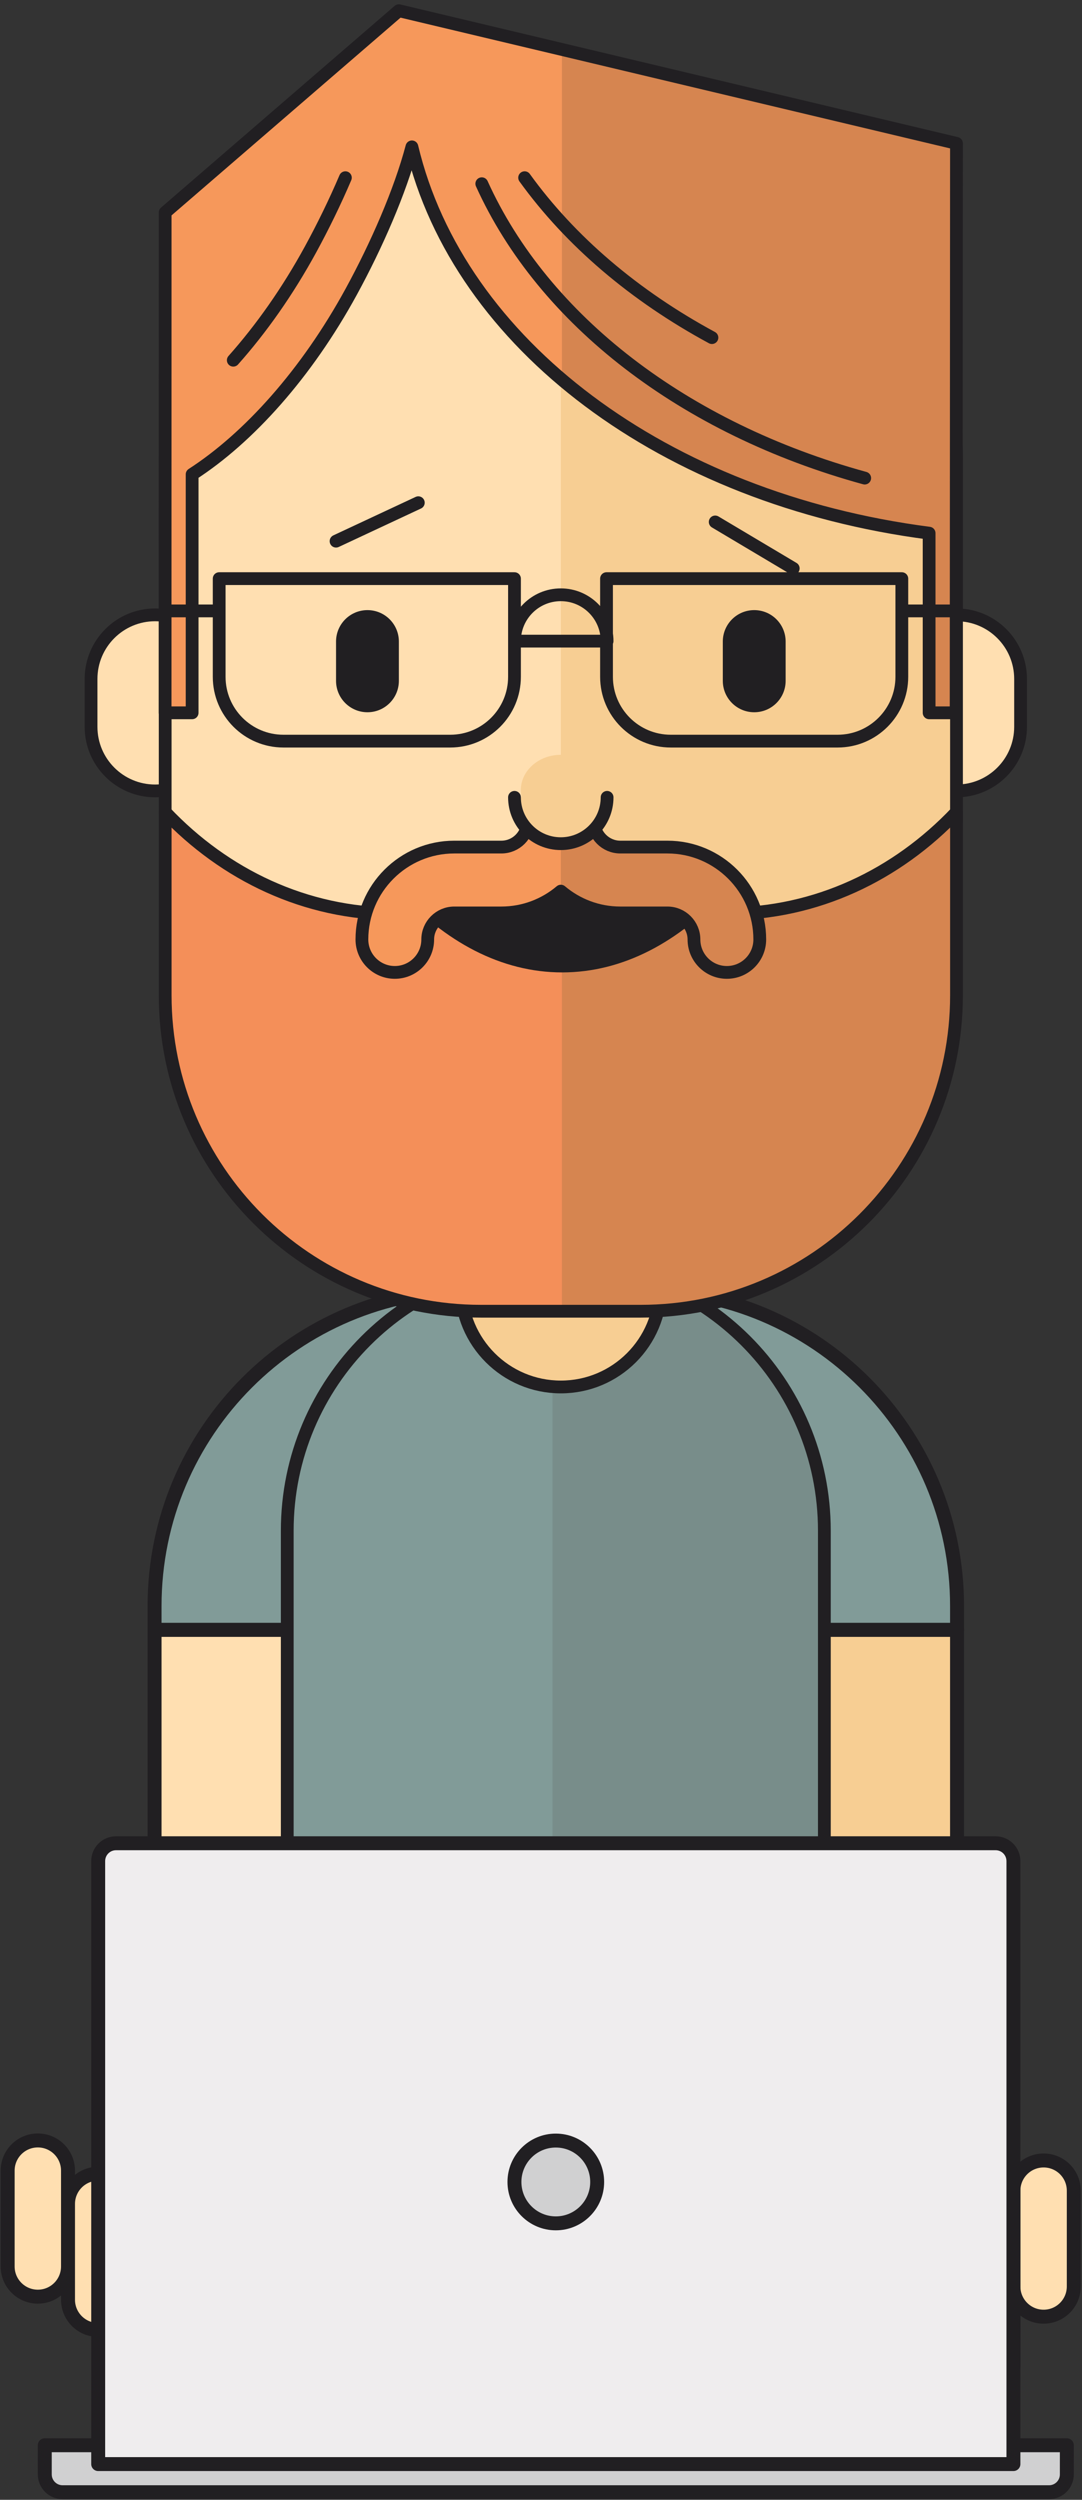 <?xml version="1.0" encoding="UTF-8" standalone="no"?>
<svg width="233px" height="538px" viewBox="0 0 233 538" version="1.1" xmlns="http://www.w3.org/2000/svg" xmlns:xlink="http://www.w3.org/1999/xlink">
    <rect x="0" y="0" width="233" height="538" fill="#333333" stroke="none"/>
    <!-- Generator: Sketch 39.1 (31720) - http://www.bohemiancoding.com/sketch -->
    <title>Character</title>
    <desc>Created with Sketch.</desc>
    <defs></defs>
    <g id="Contacto" stroke="none" stroke-width="1" fill="none" fill-rule="evenodd">
        <g id="Contacto---Speech-bubble" transform="translate(-1126, -96)">
            <g id="BG">
                <g id="Character" transform="translate(1127, 98)">
                    <path d="M13.646,485.785 C13.646,489.373 10.736,492.283 7.146,492.283 C3.557,492.283 0.647,489.373 0.647,485.785 L0.647,465.161 C0.647,461.572 3.557,458.662 7.146,458.662 C10.736,458.662 13.646,461.572 13.646,465.161 L13.646,485.785" id="Fill-1" fill="#FFDFB1"></path>
                    <path d="M26.644,492.945 C26.644,496.535 23.734,499.443 20.145,499.443 C16.556,499.443 13.646,496.535 13.646,492.945 L13.646,472.322 C13.646,468.732 16.556,465.822 20.145,465.822 C23.734,465.822 26.644,468.732 26.644,472.322 L26.644,492.945" id="Fill-2" fill="#FFDFB1"></path>
                    <path d="M39.643,476.135 C39.643,479.724 36.733,482.634 33.144,482.634 C29.554,482.634 26.644,479.724 26.644,476.135 L26.644,455.511 C26.644,451.922 29.554,449.012 33.144,449.012 C36.733,449.012 39.643,451.922 39.643,455.511 L39.643,476.135" id="Fill-3" fill="#FFDFB1"></path>
                    <path d="M13.646,485.785 C13.646,489.373 10.736,492.283 7.146,492.283 C3.557,492.283 0.647,489.373 0.647,485.785 L0.647,465.161 C0.647,461.572 3.557,458.662 7.146,458.662 C10.736,458.662 13.646,461.572 13.646,465.161 L13.646,485.785 L13.646,485.785 Z M26.644,492.945 C26.644,496.535 23.734,499.443 20.145,499.443 C16.556,499.443 13.646,496.535 13.646,492.945 L13.646,472.322 C13.646,468.732 16.556,465.822 20.145,465.822 C23.734,465.822 26.644,468.732 26.644,472.322 L26.644,492.945 L26.644,492.945 Z M39.643,476.135 C39.643,479.724 36.733,482.634 33.144,482.634 C29.554,482.634 26.644,479.724 26.644,476.135 L26.644,455.511 C26.644,451.922 29.554,449.012 33.144,449.012 C36.733,449.012 39.643,451.922 39.643,455.511 L39.643,476.135 L39.643,476.135 Z" id="Stroke-4" stroke="#211F22" stroke-width="3.007" stroke-linecap="round" stroke-linejoin="round"></path>
                    <path d="M204.234,499.744 C204.234,503.332 201.324,506.242 197.735,506.242 C194.145,506.242 191.236,503.332 191.236,499.744 L191.236,479.12 C191.236,475.531 194.145,472.621 197.735,472.621 C201.324,472.621 204.234,475.531 204.234,479.12 L204.234,499.744" id="Fill-5" fill="#FFDFB1"></path>
                    <path d="M217.232,506.904 C217.232,510.494 214.323,513.402 210.732,513.402 C207.145,513.402 204.234,510.494 204.234,506.904 L204.234,486.281 C204.234,482.691 207.145,479.781 210.732,479.781 C214.323,479.781 217.232,482.691 217.232,486.281 L217.232,506.904" id="Fill-6" fill="#FFDFB1"></path>
                    <path d="M230.231,490.094 C230.231,493.682 227.322,496.592 223.732,496.592 C220.143,496.592 217.232,493.682 217.232,490.094 L217.232,469.47 C217.232,465.881 220.143,462.971 223.732,462.971 C227.322,462.971 230.231,465.881 230.231,469.47 L230.231,490.094" id="Fill-7" fill="#FFDFB1"></path>
                    <path d="M204.234,499.744 C204.234,503.332 201.324,506.242 197.735,506.242 C194.145,506.242 191.236,503.332 191.236,499.744 L191.236,479.12 C191.236,475.531 194.145,472.621 197.735,472.621 C201.324,472.621 204.234,475.531 204.234,479.12 L204.234,499.744 L204.234,499.744 Z M217.232,506.904 C217.232,510.494 214.323,513.402 210.732,513.402 C207.145,513.402 204.234,510.494 204.234,506.904 L204.234,486.281 C204.234,482.691 207.145,479.781 210.732,479.781 C214.323,479.781 217.232,482.691 217.232,486.281 L217.232,506.904 L217.232,506.904 Z M230.231,490.094 C230.231,493.682 227.322,496.592 223.732,496.592 C220.143,496.592 217.232,493.682 217.232,490.094 L217.232,469.47 C217.232,465.881 220.143,462.971 223.732,462.971 C227.322,462.971 230.231,465.881 230.231,469.47 L230.231,490.094 L230.231,490.094 Z" id="Stroke-8" stroke="#211F22" stroke-width="3.007" stroke-linecap="round" stroke-linejoin="round"></path>
                    <polygon id="Fill-9" fill="#FFDFB1" points="32.284 348.759 63.394 348.759 63.394 506.49 32.284 506.49"></polygon>
                    <polygon id="Stroke-10" stroke="#211F22" stroke-width="3.007" stroke-linecap="round" stroke-linejoin="round" points="32.284 348.759 63.394 348.759 63.394 506.49 32.284 506.49"></polygon>
                    <polygon id="Fill-11" fill="#F7CE93" points="173.982 348.759 205.093 348.759 205.093 506.49 173.982 506.49"></polygon>
                    <polygon id="Stroke-12" stroke="#211F22" stroke-width="3.007" stroke-linecap="round" stroke-linejoin="round" points="173.982 348.759 205.093 348.759 205.093 506.49 173.982 506.49"></polygon>
                    <path d="M205.094,343.644 C205.094,306.089 174.649,275.644 137.094,275.644 L100.284,275.644 C62.729,275.644 32.284,306.089 32.284,343.644 L32.284,348.759 L205.094,348.759 L205.094,343.644" id="Fill-13" fill="#819B98"></path>
                    <path d="M205.094,343.644 C205.094,306.089 174.649,275.644 137.094,275.644 L100.284,275.644 C62.729,275.644 32.284,306.089 32.284,343.644 L32.284,348.759 L205.094,348.759 L205.094,343.644 L205.094,343.644 Z" id="Stroke-14" stroke="#211F22" stroke-width="3.007" stroke-linecap="round" stroke-linejoin="round"></path>
                    <path d="M118.689,269.614 C86.749,269.614 60.857,295.507 60.857,327.446 L60.857,530.428 L176.52,530.428 L176.52,327.446 C176.52,295.507 150.629,269.614 118.689,269.614" id="Fill-15" fill="#819B98"></path>
                    <path d="M175.811,327.446 C175.811,295.507 149.92,269.614 117.98,269.614 L117.98,530.428 L175.811,530.428 L175.811,327.446" id="Fill-16" fill="#788D8A"></path>
                    <path d="M176.52,327.446 C176.52,295.507 150.629,269.614 118.689,269.614 C86.749,269.614 60.857,295.507 60.857,327.446 L60.857,530.428 L176.52,530.428 L176.52,327.446 L176.52,327.446 Z" id="Stroke-17" stroke="#211F22" stroke-width="2.751" stroke-linecap="round" stroke-linejoin="round"></path>
                    <path d="M228.734,524.258 L228.734,530.535 C228.734,532.654 227.018,534.371 224.898,534.371 L12.48,534.371 C10.362,534.371 8.643,532.654 8.643,530.535 L8.643,524.258 L228.734,524.258" id="Fill-18" fill="#D0D0D1"></path>
                    <path d="M228.734,524.258 L228.734,530.535 C228.734,532.654 227.018,534.371 224.898,534.371 L12.48,534.371 C10.362,534.371 8.643,532.654 8.643,530.535 L8.643,524.258 L228.734,524.258 L228.734,524.258 Z" id="Stroke-19" stroke="#211F22" stroke-width="3" stroke-linecap="round" stroke-linejoin="round"></path>
                    <path d="M217.232,398.536 C217.232,396.418 215.516,394.7 213.396,394.7 L23.982,394.7 C21.863,394.7 20.145,396.418 20.145,398.536 L20.145,528.314 L217.232,528.314 L217.232,398.536" id="Fill-20" fill="#EFEDEE"></path>
                    <path d="M217.232,398.536 C217.232,396.418 215.516,394.7 213.396,394.7 L23.982,394.7 C21.863,394.7 20.145,396.418 20.145,398.536 L20.145,528.314 L217.232,528.314 L217.232,398.536 L217.232,398.536 Z" id="Stroke-21" stroke="#211F22" stroke-width="3" stroke-linecap="round" stroke-linejoin="round"></path>
                    <path d="M127.597,467.596 C127.597,472.516 123.609,476.504 118.689,476.504 C113.769,476.504 109.781,472.516 109.781,467.596 C109.781,462.676 113.769,458.687 118.689,458.687 C123.609,458.687 127.597,462.676 127.597,467.596" id="Fill-22" fill="#D0D0D1"></path>
                    <path d="M127.597,467.596 C127.597,472.516 123.609,476.504 118.689,476.504 C113.769,476.504 109.781,472.516 109.781,467.596 C109.781,462.676 113.769,458.687 118.689,458.687 C123.609,458.687 127.597,462.676 127.597,467.596 L127.597,467.596 Z" id="Stroke-23" stroke="#211F22" stroke-width="3" stroke-linecap="round" stroke-linejoin="round"></path>
                    <path d="M141.268,275.006 C141.268,286.879 131.643,296.501 119.773,296.501 C107.901,296.501 98.278,286.879 98.278,275.006 L98.278,183.071 C98.278,171.202 107.901,161.577 119.773,161.577 C131.643,161.577 141.268,171.202 141.268,183.071 L141.268,275.006" id="Fill-24" fill="#F7CE93"></path>
                    <path d="M141.268,275.006 C141.268,286.879 131.643,296.501 119.773,296.501 C107.901,296.501 98.278,286.879 98.278,275.006 L98.278,183.071 C98.278,171.202 107.901,161.577 119.773,161.577 C131.643,161.577 141.268,171.202 141.268,183.071 L141.268,275.006 L141.268,275.006 Z" id="Stroke-25" stroke="#211F22" stroke-width="2.751" stroke-linecap="round" stroke-linejoin="round"></path>
                    <path d="M18.607,154.423 C18.607,162.042 24.784,168.22 32.403,168.22 C40.022,168.22 46.199,162.042 46.199,154.423 L46.199,144.122 C46.199,136.503 40.022,130.327 32.403,130.327 C24.784,130.327 18.607,136.503 18.607,144.122 L18.607,154.423" id="Fill-26" fill="#FFDFB1"></path>
                    <path d="M18.607,154.423 C18.607,162.042 24.784,168.22 32.403,168.22 C40.022,168.22 46.199,162.042 46.199,154.423 L46.199,144.122 C46.199,136.503 40.022,130.327 32.403,130.327 C24.784,130.327 18.607,136.503 18.607,144.122 L18.607,154.423 L18.607,154.423 Z" id="Stroke-27" stroke="#211F22" stroke-width="2.751" stroke-linecap="round" stroke-linejoin="round"></path>
                    <path d="M191.18,154.423 C191.18,162.042 197.355,168.22 204.975,168.22 C212.594,168.22 218.772,162.042 218.772,154.423 L218.772,144.122 C218.772,136.503 212.594,130.327 204.975,130.327 C197.355,130.327 191.18,136.503 191.18,144.122 L191.18,154.423" id="Fill-28" fill="#FFDFB1"></path>
                    <path d="M191.18,154.423 C191.18,162.042 197.355,168.22 204.975,168.22 C212.594,168.22 218.772,162.042 218.772,154.423 L218.772,144.122 C218.772,136.503 212.594,130.327 204.975,130.327 C197.355,130.327 191.18,136.503 191.18,144.122 L191.18,154.423 L191.18,154.423 Z" id="Stroke-29" stroke="#211F22" stroke-width="2.751" stroke-linecap="round" stroke-linejoin="round"></path>
                    <path d="M204.975,172.581 C204.975,218.612 167.656,255.931 121.624,255.931 L117.919,255.931 C71.887,255.931 34.57,218.612 34.57,172.581 L34.57,96.64 C34.57,50.606 71.887,13.288 117.919,13.288 L121.624,13.288 C167.656,13.288 204.975,50.606 204.975,96.64 L204.975,172.581" id="Fill-30" fill="#F7CE93"></path>
                    <path d="M117.919,13.288 C71.887,13.288 34.569,50.606 34.569,96.64 L34.569,172.581 C34.569,218.612 71.887,255.931 117.919,255.931 L119.772,255.931 L119.772,13.288 L117.919,13.288" id="Fill-31" fill="#FFDFB1"></path>
                    <path d="M204.975,172.581 C204.975,218.612 167.656,255.931 121.624,255.931 L117.919,255.931 C71.887,255.931 34.57,218.612 34.57,172.581 L34.57,96.64 C34.57,50.606 71.887,13.288 117.919,13.288 L121.624,13.288 C167.656,13.288 204.975,50.606 204.975,96.64 L204.975,172.581 L204.975,172.581 Z" id="Stroke-32" stroke="#211F22" stroke-width="2.751" stroke-linecap="round" stroke-linejoin="round"></path>
                    <path d="M84.894,144.528 C84.894,148.263 81.865,151.29 78.129,151.29 C74.393,151.29 71.364,148.263 71.364,144.528 L71.364,136.071 C71.364,132.335 74.393,129.306 78.129,129.306 C81.865,129.306 84.894,132.335 84.894,136.071 L84.894,144.528" id="Fill-33" fill="#211F22"></path>
                    <path d="M168.181,144.528 C168.181,148.263 165.152,151.29 161.416,151.29 C157.681,151.29 154.651,148.263 154.651,144.528 L154.651,136.071 C154.651,132.335 157.681,129.306 161.416,129.306 C165.152,129.306 168.181,132.335 168.181,136.071 L168.181,144.528" id="Fill-34" fill="#211F22"></path>
                    <path d="M155.594,194.663 C142.539,194.663 130.313,190.776 119.773,184.021 C109.232,190.776 97.005,194.663 83.951,194.663 C64.802,194.663 47.422,186.325 34.57,172.769 L34.57,212.198 C34.57,249.755 65.014,280.199 102.57,280.199 L136.975,280.199 C174.531,280.199 204.975,249.755 204.975,212.198 L204.975,172.769 C192.123,186.325 174.742,194.663 155.594,194.663" id="Fill-35" fill="#F48F59"></path>
                    <path d="M84.888,0.298 L34.564,43.727 L34.554,151.411 L40.373,151.411 L40.373,100.087 C52.519,92.251 65.001,78.427 74.654,60.749 C80.078,50.817 85.14,39.269 87.701,29.608 C97.78,71.991 142.021,105.362 199.078,112.745 L199.078,151.411 L204.897,151.411 L204.97,28.853 L84.888,0.298" id="Fill-36" fill="#F6985B"></path>
                    <path d="M155.83,194.663 C142.776,194.663 130.549,190.776 120.009,184.021 L120.009,280.199 L137.212,280.199 C174.768,280.199 205.212,249.755 205.212,212.198 L205.212,172.769 C192.359,186.325 174.98,194.663 155.83,194.663" id="Fill-37" fill="#D68550"></path>
                    <path d="M205.134,151.411 L205.207,28.853 L120.009,8.593 L120.009,79.489 C140.115,96.61 167.746,108.661 199.315,112.745 L199.315,151.411 L205.134,151.411 Z" id="Fill-38" fill="#D68550"></path>
                    <path d="M155.594,194.663 C142.539,194.663 130.313,190.776 119.773,184.021 C109.232,190.776 97.005,194.663 83.951,194.663 C64.802,194.663 47.422,186.325 34.57,172.769 L34.57,212.198 C34.57,249.755 65.014,280.199 102.57,280.199 L136.975,280.199 C174.531,280.199 204.975,249.755 204.975,212.198 L204.975,172.769 C192.123,186.325 174.742,194.663 155.594,194.663 L155.594,194.663 Z" id="Stroke-39" stroke="#211F22" stroke-width="2.751" stroke-linecap="round" stroke-linejoin="round"></path>
                    <path d="M84.612,189.506 C94.794,200.73 106.968,207.28 120.059,207.28 C133.149,207.28 145.324,200.73 155.506,189.506" id="Fill-40" fill="#211F22"></path>
                    <path d="M142.723,180.306 L132.575,180.306 C129.423,180.306 126.858,177.741 126.858,174.589 C126.858,170.675 123.686,167.503 119.773,167.503 C115.859,167.503 112.686,170.675 112.686,174.589 C112.686,177.741 110.122,180.306 106.97,180.306 L96.823,180.306 C85.856,180.306 76.934,189.228 76.934,200.194 C76.934,204.106 80.107,207.28 84.02,207.28 C87.933,207.28 91.106,204.106 91.106,200.194 C91.106,197.04 93.67,194.478 96.823,194.478 L106.97,194.478 C111.845,194.478 116.31,192.706 119.773,189.786 C123.235,192.706 127.7,194.478 132.575,194.478 L142.723,194.478 C145.875,194.478 148.439,197.04 148.439,200.194 C148.439,204.106 151.611,207.28 155.525,207.28 C159.438,207.28 162.611,204.106 162.611,200.194 C162.611,189.228 153.689,180.306 142.723,180.306" id="Fill-41" fill="#F6985B"></path>
                    <path d="M119.773,189.786 C123.235,192.706 127.7,194.478 132.575,194.478 L142.723,194.478 C145.875,194.478 148.439,197.04 148.439,200.194 C148.439,204.106 151.611,207.28 155.525,207.28 C159.438,207.28 162.611,204.106 162.611,200.194 C162.611,189.228 153.689,180.306 142.723,180.306 L132.575,180.306 C129.423,180.306 126.858,177.741 126.858,174.589 C126.858,170.675 123.686,167.503 119.773,167.503" id="Fill-42" fill="#D68550"></path>
                    <path d="M142.723,180.306 L132.575,180.306 C129.423,180.306 126.858,177.741 126.858,174.589 C126.858,170.675 123.686,167.503 119.773,167.503 C115.859,167.503 112.686,170.675 112.686,174.589 C112.686,177.741 110.122,180.306 106.97,180.306 L96.823,180.306 C85.856,180.306 76.934,189.228 76.934,200.194 C76.934,204.106 80.107,207.28 84.02,207.28 C87.933,207.28 91.106,204.106 91.106,200.194 C91.106,197.04 93.67,194.478 96.823,194.478 L106.97,194.478 C111.845,194.478 116.31,192.706 119.773,189.786 C123.235,192.706 127.7,194.478 132.575,194.478 L142.723,194.478 C145.875,194.478 148.439,197.04 148.439,200.194 C148.439,204.106 151.611,207.28 155.525,207.28 C159.438,207.28 162.611,204.106 162.611,200.194 C162.611,189.228 153.689,180.306 142.723,180.306 L142.723,180.306 Z" id="Stroke-43" stroke="#211F22" stroke-width="2.751" stroke-linecap="round" stroke-linejoin="round"></path>
                    <path d="M129.734,169.602 C129.734,175.11 125.269,179.573 119.762,179.573 C114.255,179.573 109.79,175.11 109.79,169.602" id="Fill-44" fill="#F7CE93"></path>
                    <path d="M129.734,169.602 C129.734,175.11 125.269,179.573 119.762,179.573 C114.255,179.573 109.79,175.11 109.79,169.602" id="Stroke-45" stroke="#211F22" stroke-width="2.751" stroke-linecap="round" stroke-linejoin="round"></path>
                    <path d="M128.372,168.064 C128.372,172.269 124.518,175.677 119.762,175.677 C115.007,175.677 111.152,172.269 111.152,168.064 C111.152,163.858 115.007,160.45 119.762,160.45 C124.518,160.45 128.372,163.858 128.372,168.064" id="Fill-46" fill="#F7CE93"></path>
                    <path d="M153.013,110.331 L169.818,120.332 L153.013,110.331 Z M71.364,114.47 L89.081,106.191 L71.364,114.47 Z M84.888,0.298 L34.564,43.727 L34.554,151.411 L40.373,151.411 L40.373,100.087 C52.519,92.251 65.001,78.427 74.654,60.749 C80.078,50.817 85.14,39.269 87.701,29.608 C97.78,71.991 142.021,105.362 199.078,112.745 L199.078,151.411 L204.897,151.411 L204.97,28.853 L84.888,0.298 L84.888,0.298 Z M109.79,135.981 C109.79,130.474 114.254,126.007 119.762,126.007 C125.269,126.007 129.732,130.474 129.732,135.981 L109.79,135.981 Z M46.198,122.532 L46.198,143.665 C46.198,151.31 52.395,157.505 60.037,157.505 L95.95,157.505 C103.594,157.505 109.79,151.31 109.79,143.665 L109.79,122.532 L46.198,122.532 L46.198,122.532 Z M129.609,122.532 L129.609,143.665 C129.609,151.31 135.807,157.505 143.448,157.505 L179.363,157.505 C187.006,157.505 193.201,151.31 193.201,143.665 L193.201,122.532 L129.609,122.532 L129.609,122.532 Z M46.198,129.479 L34.559,129.479 L46.198,129.479 Z M204.965,129.479 L193.201,129.479 L204.965,129.479 Z" id="Stroke-47" stroke="#211F22" stroke-width="2.751" stroke-linecap="round" stroke-linejoin="round"></path>
                    <path d="M49.236,75.525 C55.247,68.771 60.941,60.718 65.89,51.653 C68.557,46.769 71.137,41.493 73.375,36.243 M102.749,37.54 C116.025,66.876 146.33,90.239 185.207,100.896 M111.975,36.243 C121.809,49.876 135.622,61.644 152.309,70.663" id="Imported-Layers" stroke="#211F22" stroke-width="2.751" stroke-linecap="round" stroke-linejoin="round"></path>
                </g>
            </g>
        </g>
    </g>
</svg>